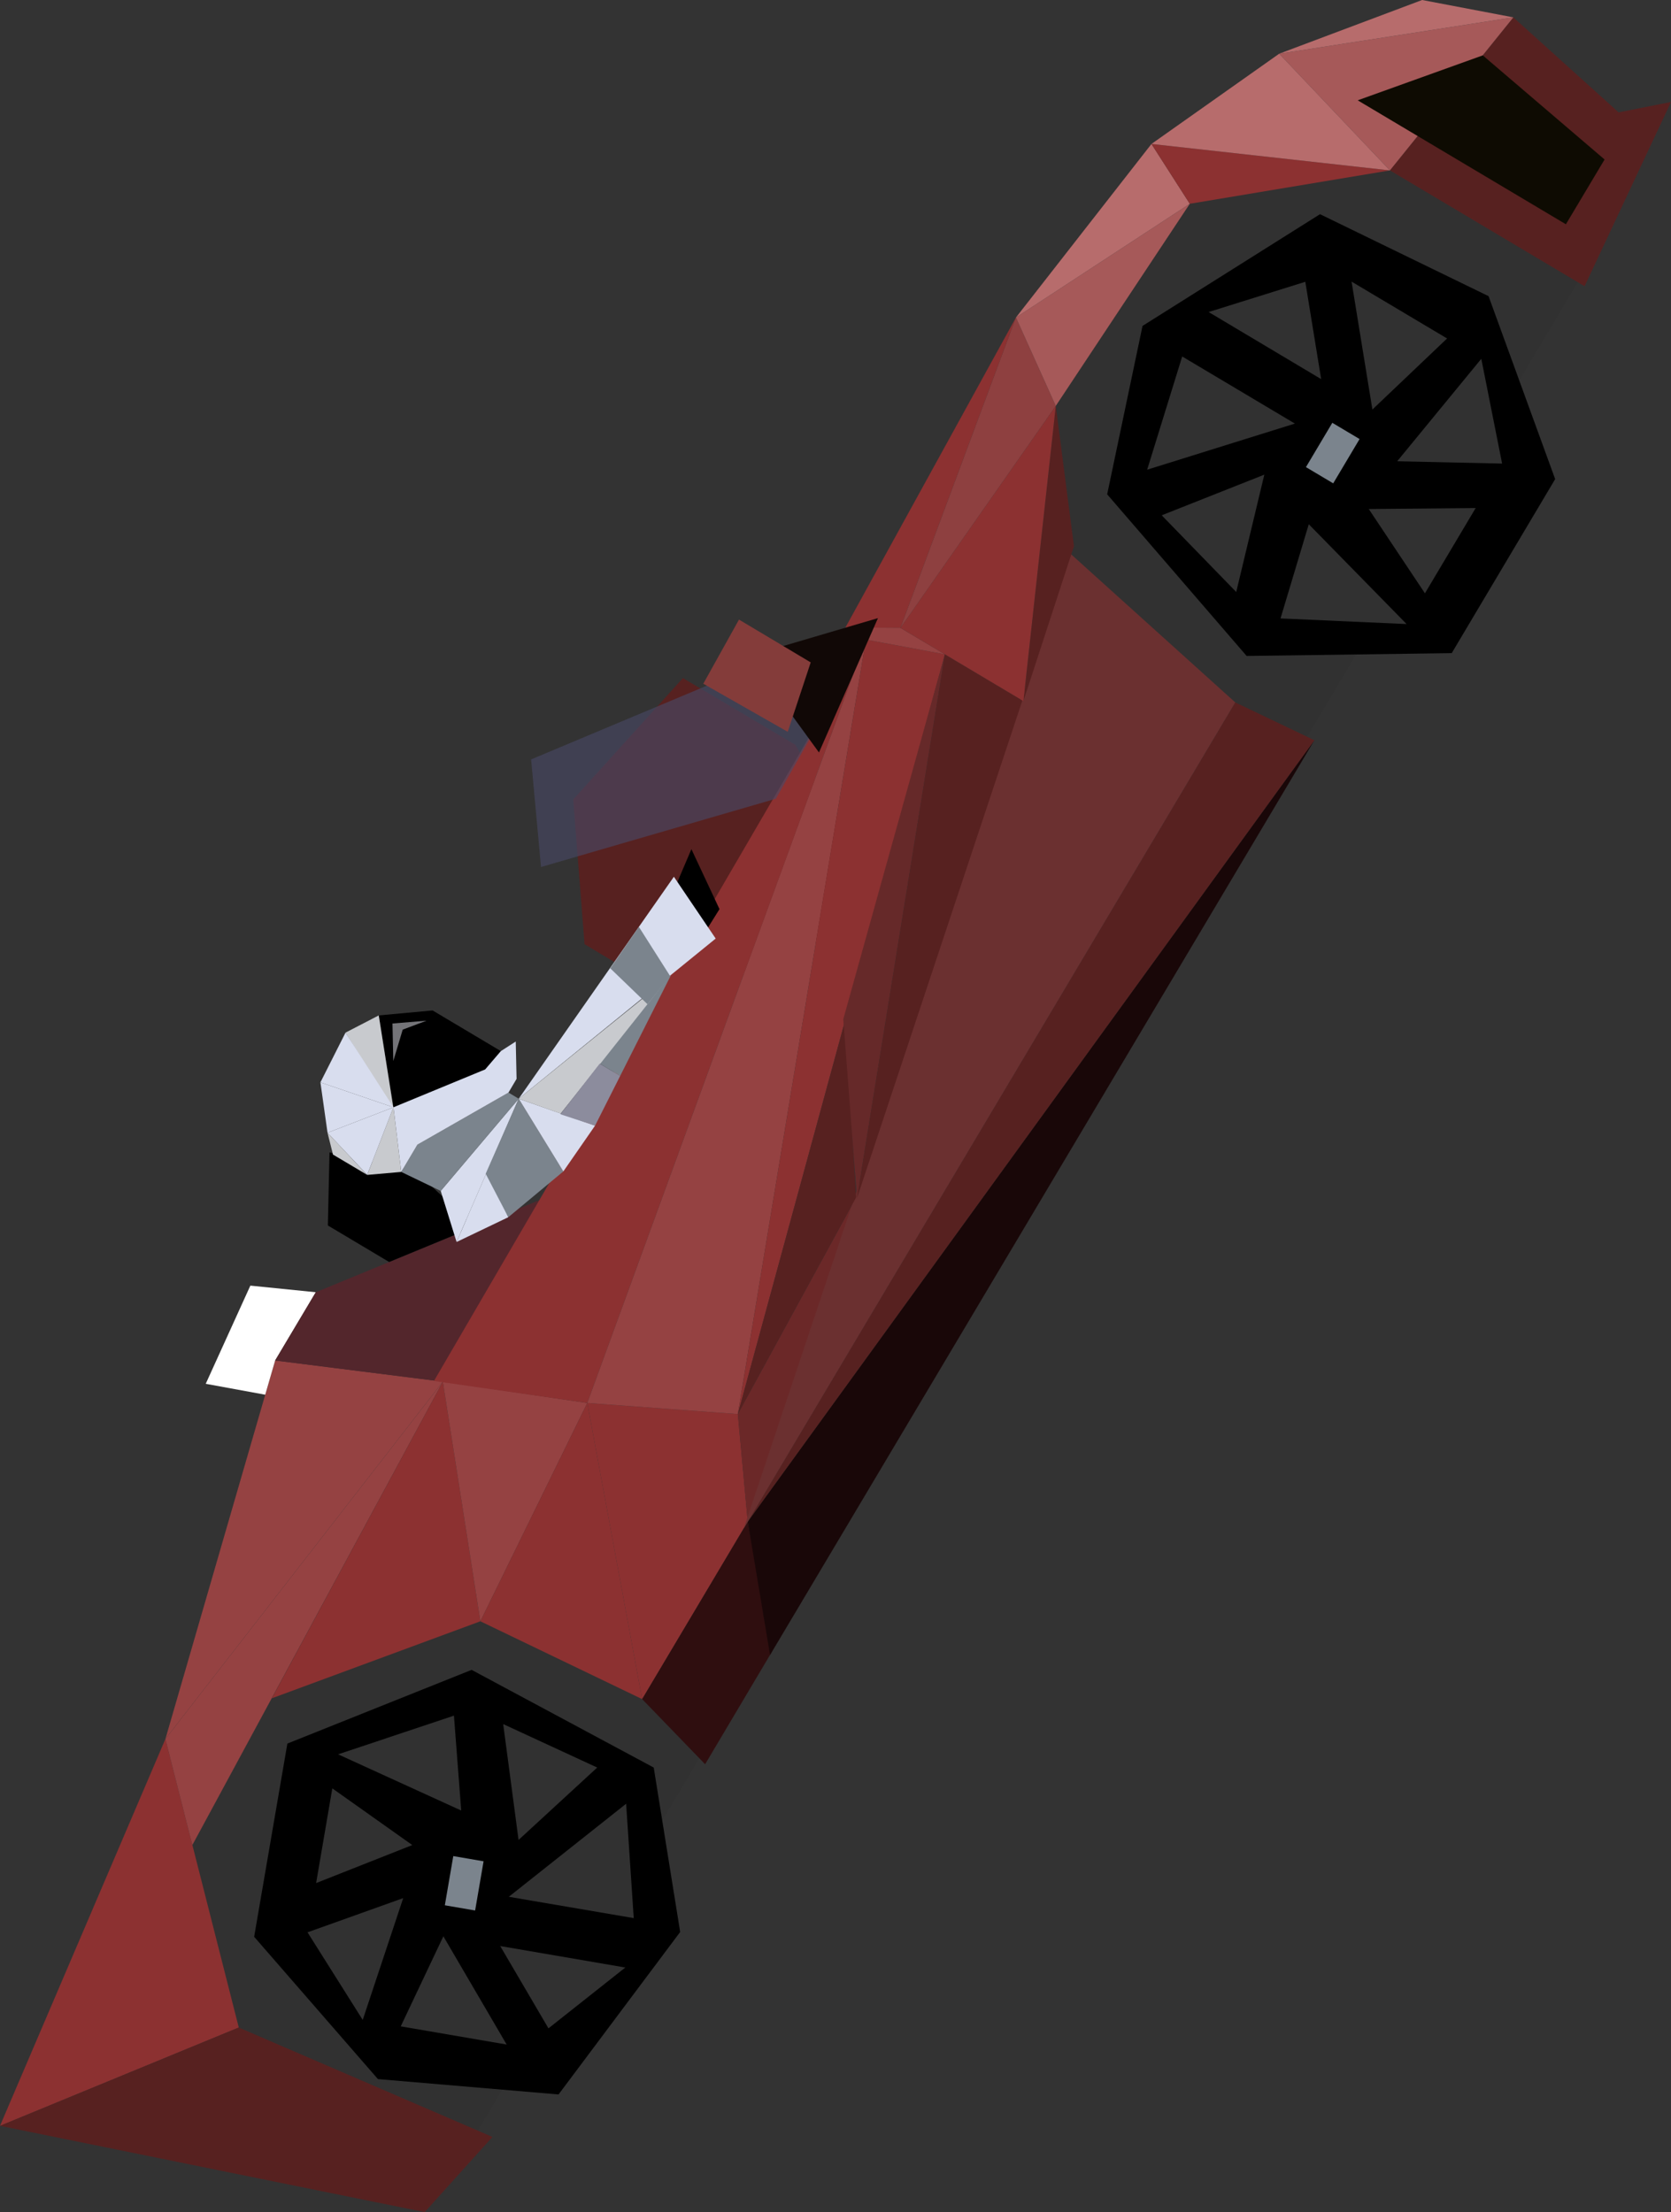 <svg xmlns="http://www.w3.org/2000/svg" viewBox="0 0 101.12 133.85"><rect x="0" y="0" width="101.12" height="133.85" fill="#333333" stroke="none"/><defs><style>.cls-1{fill:none;stroke:#572120;stroke-miterlimit:10;stroke-width:8px;}.cls-2{fill:#313131;}.cls-3{fill:#8c3131;}.cls-4{fill:#572120;}.cls-5{fill:#954242;}.cls-6{fill:#2f0e0f;}.cls-7{fill:#fff;}.cls-8{fill:#53262c;}.cls-9{fill:#484864;opacity:0.64;}.cls-10{fill:#6b2828;}.cls-11{fill:#190708;}.cls-12{fill:#6b3030;}.cls-13{fill:#662929;}.cls-14{fill:#8e4040;}.cls-15{fill:#a65959;}.cls-16{fill:#b76c6c;}.cls-17{fill:#7b848d;}.cls-18{fill:#d8ddee;}.cls-19{fill:#c8cace;}.cls-20{fill:#8c8c9d;}.cls-21{fill:#747478;}.cls-22{fill:#110806;}.cls-23{fill:#843c3a;}.cls-24{fill:#0e0b02;}</style></defs><title>Asset 7TeslaRoadster</title><g id="Layer_2" data-name="Layer 2"><g id="Layer_1-2" data-name="Layer 1"><polygon class="cls-1" points="41.47 56.12 39.2 54.76 38.81 49.78 42.1 46.14 45.2 47.98 46.73 50.57 46.37 54 41.47 56.12"/><polygon class="cls-2" points="27.87 130.67 43.6 104.23 33.1 96.03 18.27 96.99 8.02 111.86 10.95 123.39 27.87 130.67"/><polygon class="cls-2" points="78.88 44.95 96.83 14.8 84.77 8.74 69.28 11.27 59.03 26.15 61.95 37.68 78.88 44.95"/><polygon class="cls-3" points="0 128.63 10.01 105.22 14.45 122.68 0 128.63"/><polygon class="cls-4" points="25.7 133.85 29.8 129.3 14.45 122.68 0 128.63 25.7 133.85"/><polygon class="cls-5" points="10.01 105.22 16.65 82.32 26.8 83.6 10.01 105.22"/><polygon class="cls-5" points="11.64 111.64 26.8 83.6 10.01 105.22 11.64 111.64"/><polygon class="cls-3" points="29.07 98.1 26.8 83.6 16.45 102.76 29.07 98.1"/><polygon class="cls-5" points="35.54 84.89 26.8 83.6 29.07 98.1 35.54 84.89"/><polygon class="cls-3" points="38.86 102.81 29.07 98.1 35.54 84.89 38.86 102.81"/><polygon class="cls-3" points="45.25 92.07 44.65 85.56 35.54 84.89 38.86 102.81 45.25 92.07"/><polygon class="cls-6" points="42.67 106.75 46.72 99.93 45.25 92.07 38.86 102.81 42.67 106.75"/><polygon class="cls-7" points="12.45 83.73 16.05 84.39 16.65 82.32 19.11 78.19 15.15 77.79 12.45 83.73"/><polygon class="cls-8" points="33.55 72.24 26.8 83.6 16.65 82.32 19.11 78.19 33.55 72.24"/><polygon class="cls-3" points="52.4 38.7 26.26 83.56 35.54 84.89 52.4 38.7"/><polygon class="cls-5" points="44.65 85.56 52.4 38.7 35.54 84.89 44.65 85.56"/><polygon class="cls-9" points="46.95 48.33 32.74 52.46 32.14 45.95 51.16 37.97 52.4 38.7 46.95 48.33"/><polygon class="cls-10" points="45.25 92.07 44.65 85.56 57.22 62.55 45.25 92.07"/><polygon class="cls-11" points="46.6 100.14 79.54 44.79 45.25 92.07 46.6 100.14"/><polygon class="cls-4" points="74.75 42.5 79.54 44.79 45.25 92.07 74.75 42.5"/><polygon class="cls-12" points="64.74 33.47 74.75 42.5 45.01 92.48 64.74 33.47"/><polygon class="cls-3" points="52.4 38.7 57.18 39.59 44.65 85.56 52.4 38.7"/><polygon class="cls-4" points="51.81 72.45 51.15 61.73 44.65 85.56 51.81 72.45"/><polygon class="cls-13" points="57.18 39.59 51.86 72.5 51.03 61.67 57.18 39.59"/><polygon class="cls-4" points="61.87 42.38 57.18 39.59 51.86 72.5 61.87 42.38"/><polygon class="cls-3" points="51.16 37.97 61.48 19.21 54.49 37.99 51.16 37.97"/><polygon class="cls-5" points="57.18 39.59 54.49 37.99 51.16 37.97 52.4 38.7 57.18 39.59"/><polygon class="cls-4" points="61.93 42.42 64.99 33.05 63.89 24.56 61.93 42.42"/><polygon class="cls-3" points="54.49 37.99 63.89 24.56 61.93 42.42 54.49 37.99"/><polygon class="cls-14" points="61.48 19.21 63.89 24.56 54.49 37.99 61.48 19.21"/><polygon class="cls-15" points="72 12.33 63.89 24.56 61.48 19.21 72 12.33"/><polygon class="cls-4" points="95.89 17.32 101.12 6.17 97.95 6.8 91.58 1.05 84.11 10.31 95.89 17.32"/><polygon class="cls-16" points="61.48 19.21 69.68 8.71 72 12.33 61.48 19.21"/><polygon class="cls-3" points="84.11 10.31 72 12.33 69.68 8.71 84.11 10.31"/><polygon class="cls-15" points="91.58 1.05 77.41 3.25 84.11 10.31 91.58 1.05"/><polygon class="cls-16" points="69.68 8.71 77.41 3.25 84.11 10.31 69.68 8.71"/><polygon class="cls-16" points="91.58 1.05 86.06 0 77.41 3.25 91.58 1.05"/><polygon points="23.55 76.36 19.84 74.15 19.94 69.73 25.14 70.87 28.74 74.22 23.55 76.36"/><polygon points="67 29.91 69.14 19.72 79.88 12.96 90.08 17.92 94.11 28.99 87.85 39.52 75.44 39.69 67 29.91"/><polygon class="cls-2" points="69.42 28.42 71.54 21.57 78.36 25.63 69.42 28.42"/><polygon class="cls-2" points="79.95 22.94 73.14 18.88 78.99 17.05 79.95 22.94"/><polygon class="cls-2" points="83.05 24.78 81.79 17.04 87.57 20.48 83.05 24.78"/><polygon class="cls-2" points="84.55 27.91 90.9 28.05 89.64 21.71 84.55 27.91"/><polygon class="cls-2" points="82.83 30.8 86.23 35.9 89.3 30.74 82.83 30.8"/><polygon class="cls-2" points="77.49 37.42 85.12 37.76 79.2 31.72 77.49 37.42"/><polygon class="cls-2" points="74.81 35.82 70.3 31.18 76.51 28.72 74.81 35.82"/><rect class="cls-17" x="79.09" y="26.45" width="3.12" height="1.92" transform="translate(15.85 82.7) rotate(-59.24)"/><polygon points="39.56 106.95 41.16 116.9 33.8 126.73 22.87 125.8 15.38 117.19 17.39 105.5 28.54 101.04 39.56 106.95"/><polygon class="cls-2" points="37.89 109.14 38.35 116.06 30.79 114.77 37.89 109.14"/><polygon class="cls-2" points="30.27 117.75 37.84 119.05 33.19 122.73 30.27 117.75"/><polygon class="cls-2" points="26.83 117.16 30.66 123.71 24.25 122.61 26.83 117.16"/><polygon class="cls-2" points="24.4 114.85 18.61 116.92 21.95 122.22 24.4 114.85"/><polygon class="cls-2" points="24.95 111.64 20.11 108.21 19.13 113.94 24.95 111.64"/><polygon class="cls-2" points="27.47 103.81 20.46 106.15 27.91 109.55 27.47 103.81"/><polygon class="cls-2" points="30.45 104.32 36.14 106.95 31.38 111.33 30.45 104.32"/><rect class="cls-17" x="26.58" y="113.02" width="3.02" height="1.86" transform="translate(-88.97 122.34) rotate(-80.25)"/><polygon points="40.08 55.51 41.84 51.38 43.54 55.01 42 57.47 40.08 55.51"/><polygon class="cls-18" points="27.63 75.15 26.67 72.06 31.39 66.48 27.63 75.15"/><polygon class="cls-18" points="43.31 56.79 40.78 53.05 31.39 66.48 43.31 56.79"/><polygon class="cls-18" points="30.76 73.65 29.51 70.81 27.63 75.15 30.76 73.65"/><polygon class="cls-17" points="34.09 70.88 31.39 66.48 29.39 71.02 30.76 73.65 34.09 70.88"/><polygon class="cls-17" points="37.53 65.1 35.88 64.11 40.61 58.99 37.53 65.1"/><polygon class="cls-18" points="31.39 66.48 36.01 68.11 34.09 70.88 31.39 66.48"/><polygon class="cls-19" points="40.46 59.15 31.39 66.48 33.93 67.38 40.46 59.15"/><polygon class="cls-20" points="36.01 68.11 37.53 65.1 36.29 64.36 33.91 67.42 36.01 68.11"/><polygon class="cls-17" points="24.28 70.91 26.67 72.06 31.39 66.48 30.77 66.11 25.26 69.26 24.28 70.91"/><polygon points="22.92 61.44 23.81 67 29.36 64.71 30.31 63.6 26.18 61.14 22.92 61.44"/><polygon class="cls-18" points="30.77 66.11 31.26 65.28 31.21 63.02 30.31 63.6 29.36 64.71 23.81 67 24.28 70.91 25.26 69.26 30.77 66.11"/><polygon class="cls-19" points="22.92 61.44 20.91 62.48 23.83 67.2 22.92 61.44"/><polygon class="cls-19" points="24.28 70.91 22.22 71.09 23.81 67 24.28 70.91"/><polygon class="cls-18" points="19.82 68.54 22.22 71.09 23.81 67 19.82 68.54"/><polygon class="cls-18" points="20.91 62.48 19.39 65.49 23.81 67 20.91 62.48"/><polygon class="cls-18" points="19.82 68.54 19.39 65.49 23.81 67 19.82 68.54"/><polygon class="cls-19" points="22.22 71.09 20.15 69.86 19.82 68.54 22.22 71.09"/><polygon class="cls-17" points="40.56 59.07 38.66 56.08 36.93 58.59 39.18 60.76 40.56 59.07"/><polygon class="cls-21" points="23.8 64.2 23.75 61.93 25.81 61.76 24.37 62.3 23.8 64.2"/><polygon class="cls-22" points="45.32 39.7 49.56 45.53 53.13 37.4 45.32 39.7"/><polygon class="cls-23" points="42.56 41.37 47.67 44.28 49.06 40.08 44.72 37.49 42.56 41.37"/><polygon class="cls-24" points="82.16 6.07 89.73 3.35 97.1 9.65 94.76 13.57 82.16 6.07"/></g></g></svg>